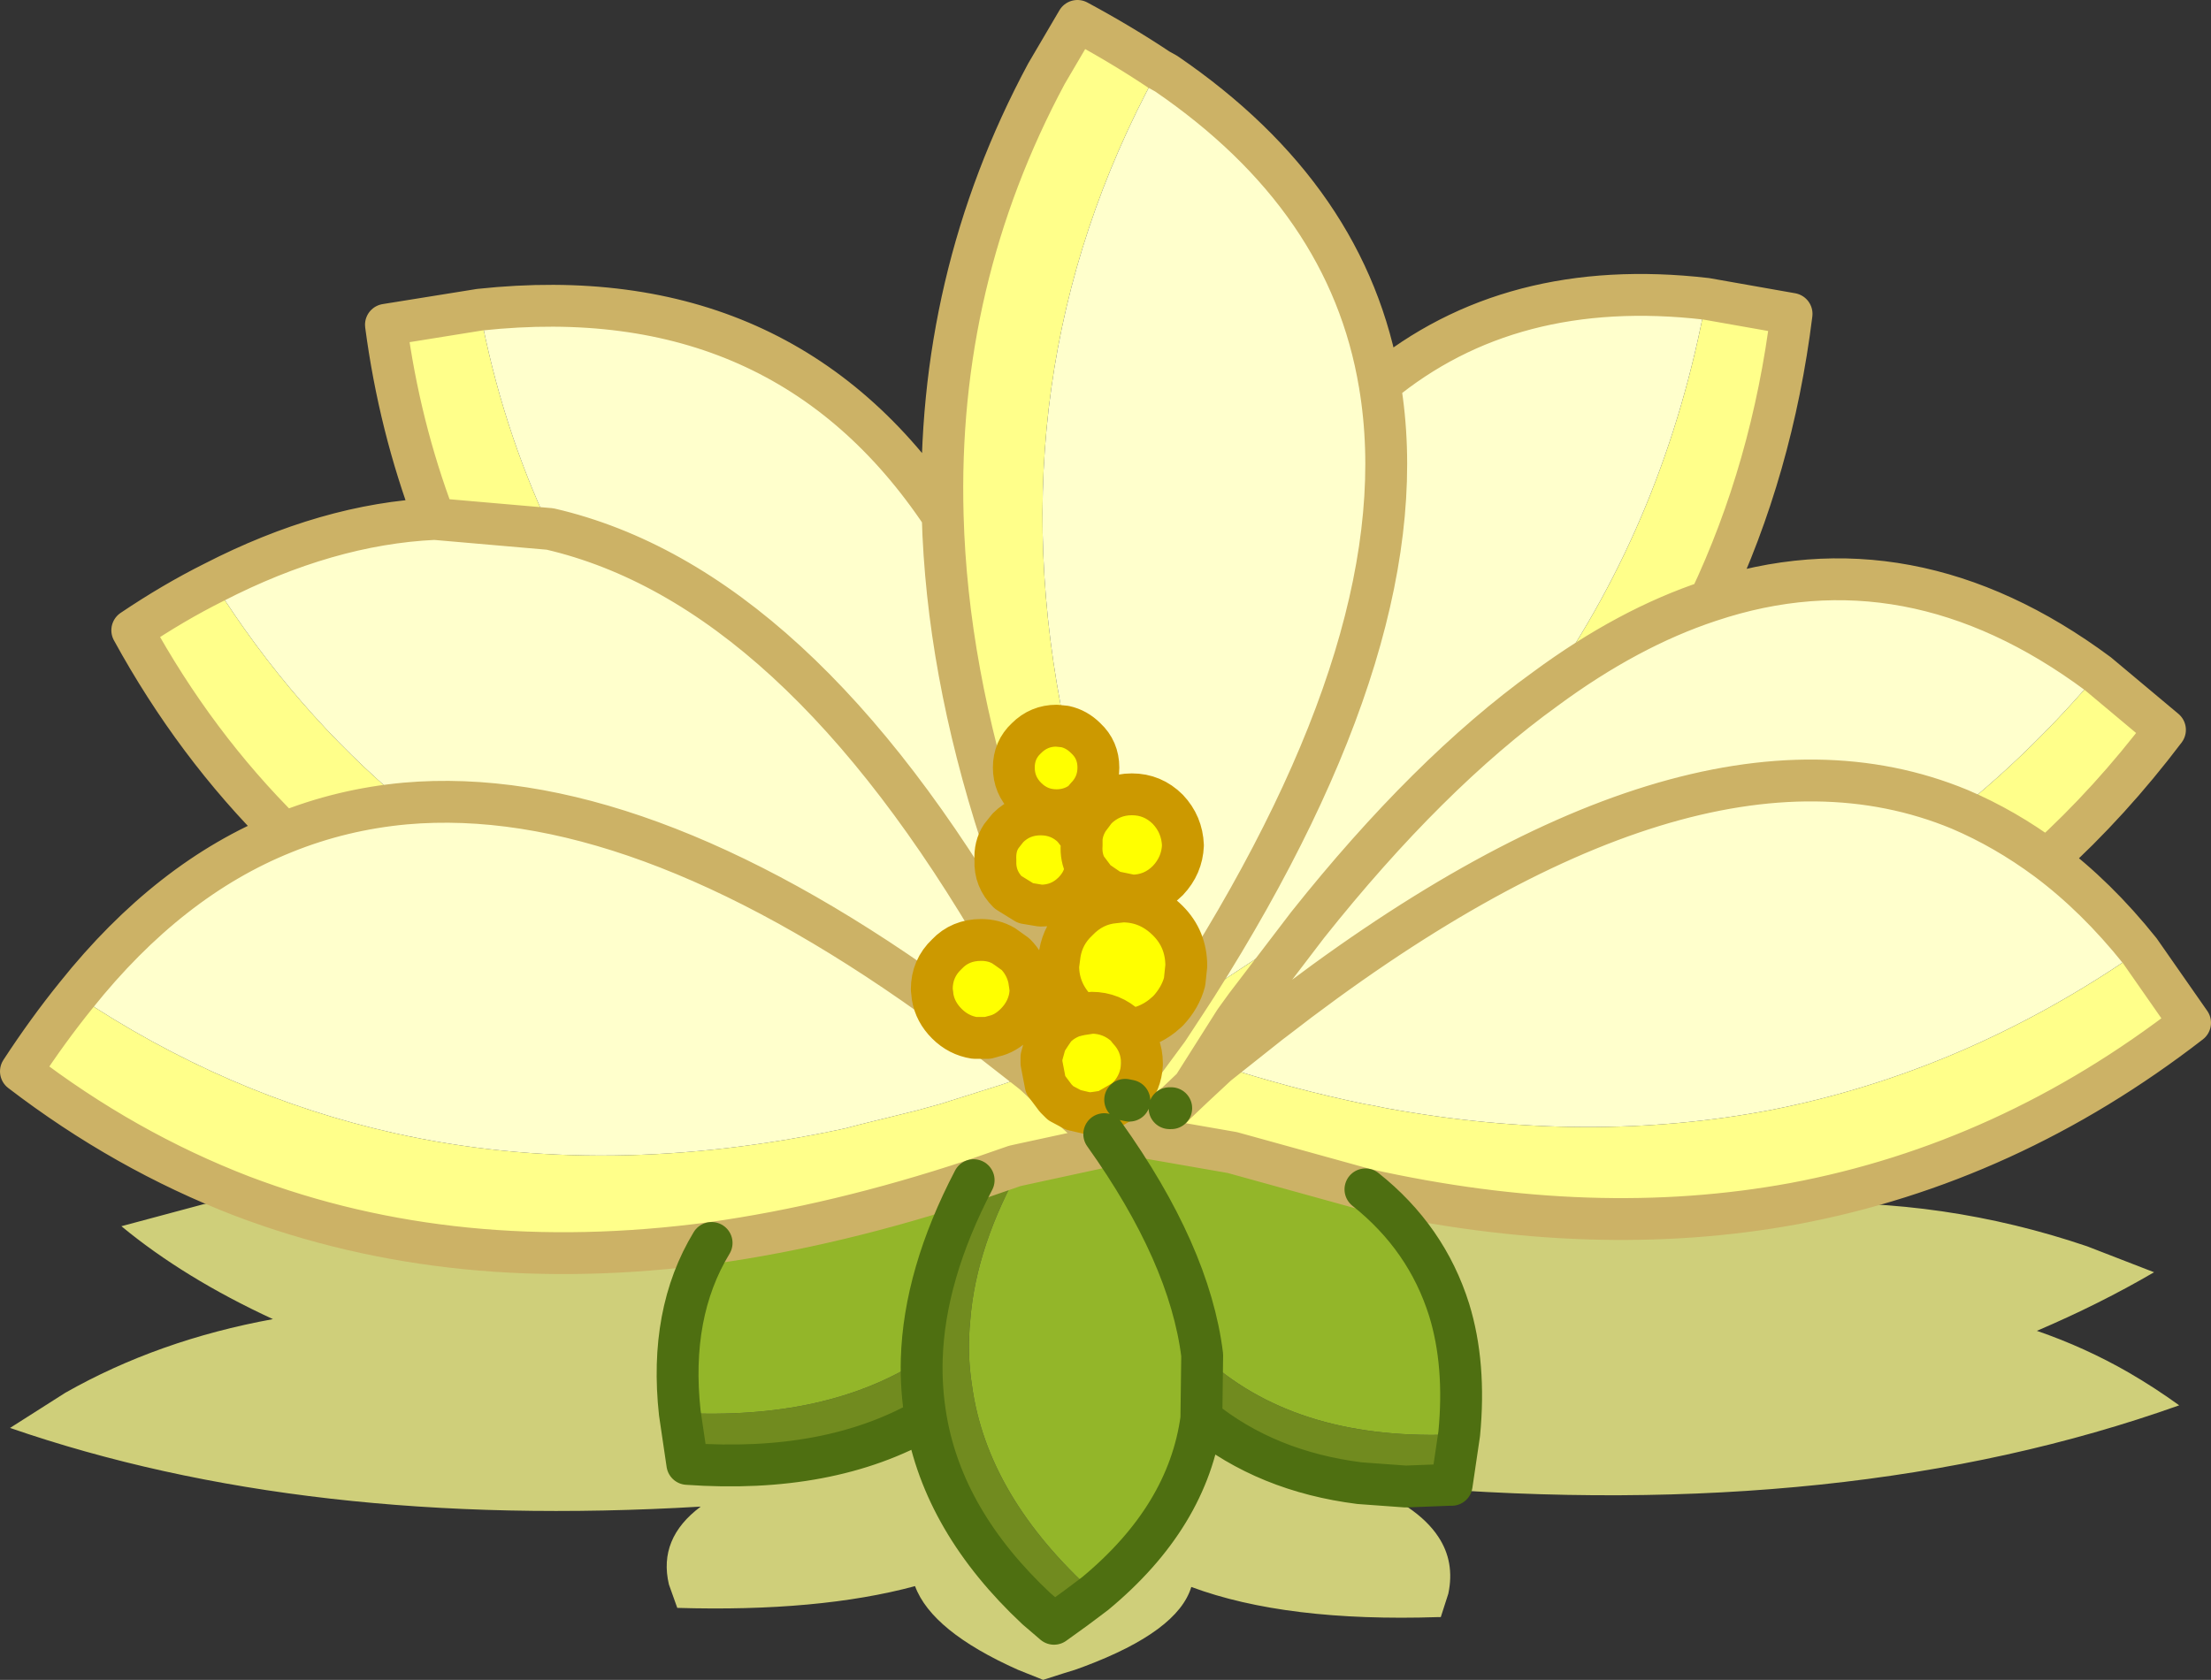<svg viewBox="0 0 132.05 100.35" xmlns="http://www.w3.org/2000/svg" xmlns:xlink="http://www.w3.org/1999/xlink"><rect x="0" y="0" width="132.05" height="100.35" fill="#333333" stroke="none"/><use width="132.05" height="100.35" xlink:href="#a"/><defs><g id="a"><path d="m334.55 189.4 4 3.35q-3.25 4.3-7.05 7.75-2.5-1.85-5.2-3 4.4-3.55 8.25-8.1m2.5 16.55 3 4.3q-10.85 8.4-23.65 10.8-11.95 2.2-25.6-.85l-7.95-2.2-5.45-.95 1.8-1.7.3-.3-.4.3-2.45 1.7.05-2.15v-.3q.7-.8.75-1.85v-.1q0-1.15-.8-2 1.1-.1 2-.8l.35.8 1.05-1.6 1.35-.75 5.95-3.9-3.7 4.85-.65.9 2.1.1-3.15 2.5-1.45 1.35 2.5-3.95-2.5 3.95 1.45-1.35q4.45 1.45 8.8 2.35l.3.05 1 .2q12.05 2.2 23 .1 11.65-2.3 22-9.5M223.7 220.6q-7-2.7-13.2-7.45 1.6-2.45 3.3-4.55 8.95 6 19.05 8.25 12.55 2.8 26.9-.3l.75-.2 3.45-.85 1.45-.4 3.65-1.15 1.6-.55.35-.1-.25-.2-2.5-1.95.35-.1 3.1.35-.25.9v.35l.25 1.3-.7-.65.7.65.6.8.3.3.75.4 1.25 1.15.6.6-.6-.6-1.25-1.15.85.2h.25l.7-.1h.1l-.05.1-.05-.1.05 1.35v.3l.4.35-.35.05-.1.05.1-.05v.1l-.1-.05-4.85 1.05-.45.1-2.45.85q-8.15 2.7-15.65 3.75-15.3 2.05-28.05-2.8m2.5-21.7q-5.3-5.25-9.05-12.1 2.45-1.65 4.85-2.85 4.8 7.65 11.45 13.2-3.8.35-7.25 1.75m9-18.75q-2.1-5.55-2.9-11.6l5.6-.9q1.3 6.95 4.2 13.1l-6.9-.6m30.35-.2q-.4-14.1 6.2-26.4l1.85-3.15q2.6 1.4 4.85 2.9l-.15.25q-9.8 18.1-5.45 39l-.5-.05q-1.05 0-1.8.75-.75.7-.75 1.75t.75 1.8 1.8.75q.9 0 1.6-.55l.3 1.1q-.35.55-.4 1.15l-.5-.65q-.8-.8-1.95-.8t-1.95.8l-.4.5q-3.25-10-3.5-19.15m45.6-12.95 5.1.9q-1.15 9.25-4.9 17.15-4.85 1.6-9.8 5.25 7.2-10.25 9.6-23.3m-35.5 35.4.2.65q-1.3.1-2.25 1.1-.85.8-1.05 1.95l-.1.75q0 1.55 1.15 2.7l.2.2-.45.1-1.45-3.25-1.4-3.5.9.15q1.15 0 1.95-.8.65-.65.75-1.5l.6.8.95.65m-4.2 7.25 1.15.6-.3.25-.25.35-.6-1.2m7.55 1-1.55 2.1 1.55-2.1m1.5 3.45-1 .95 1-.95m-5.9 2.5-.4-.95.4.95" fill="#ffff8a" fill-rule="evenodd" transform="translate(-209.25 -149.15)"/><path d="M316.4 221.05q8.95-.35 17.5 2.55l4 1.55q-3.25 1.9-7 3.5 2.9 1 5.5 2.5 1.55.9 3 1.95-19.8 7.05-46.2 4.85l2.6-.1h.15l.45-3.05q.4-4.15-.6-7.4-1.35-4.3-5-7.2 13.65 3.05 25.6.85m-25.95 16.7q3.45 1.3 4.7 3.2 1 1.5.6 3.4l-.45 1.4h-.15q-9.1.3-14.75-1.8-.8 2.65-6.4 4.75l-.55.2-.65.2-1.25.4-1.5-.6q-5.15-2.3-6.15-5-5.75 1.55-14.2 1.3l-.5-1.4q-.65-2.75 1.9-4.65-23.6 1.4-41.25-4.7l3.3-2.1q5.55-3.15 12.4-4.4-5.3-2.45-9.05-5.55l4.85-1.3 2.35-.5q12.75 4.85 28.05 2.8-2.55 4.2-1.9 10.15l.45 3.05q8.5.6 14.25-2.7 1.05 6.15 6.6 11.35l1.05.9 1.25-.9 1.2-.9q5.55-4.6 6.35-10.45 3.9 3.15 9.45 3.85m-14-22.9.25-.25v.3l-.25-.05m2.75.5h-.1l.4-.3-.3.3" fill="#cfcf7a" fill-rule="evenodd" transform="translate(-209.25 -149.15)"/><path d="M331.5 200.5q2.95 2.2 5.55 5.45-10.35 7.2-22 9.5-10.95 2.1-23-.1l-1-.2-.3-.05q-4.35-.9-8.8-2.35l3.15-2.5.2-.15q24.85-19.3 41-12.6 2.7 1.15 5.2 3m-117.7 8.1q5.55-6.95 12.4-9.7 3.45-1.4 7.25-1.75 13.65-1.2 31.5 11.55-17.85-12.75-31.5-11.55-6.65-5.55-11.45-13.2 6.8-3.5 13.2-3.8l6.9.6q14.7 3.4 27.1 24.9-12.4-21.5-27.1-24.9-2.9-6.15-4.2-13.1 18.15-1.95 27.65 12.3.25 9.15 3.5 19.15-.4.6-.35 1.45-.05 1.1.75 1.9l1.05.65 1.4 3.5 1.45 3.25q-.4.15-.75.4l-1.15-.6-.65-1.25.65 1.25.6 1.2-.35.55-3.1-.35q.7-.15 1.3-.75.8-.8.9-1.9v-.15l-.1-.65q-.2-.85-.8-1.45l-.7-.5q-.6-.35-1.35-.35-1.25 0-2.05.85-.9.85-.9 2.1l.05.45q.15.9.85 1.6t1.65.85h.8l2.5 1.95.25.2-.35.1-1.6.55-3.65 1.15-1.45.4-3.45.85-.75.2q-14.35 3.1-26.9.3-10.1-2.25-19.05-8.25m64.65-55.3.45.25q10.9 7.45 12.75 18.55 7.8-6.45 19.5-5.1-2.4 13.05-9.6 23.3 4.95-3.65 9.8-5.25 11.95-4 23.2 4.35-3.85 4.55-8.25 8.1-16.15-6.7-41 12.6l-.2.15-2.1-.1.65-.9 3.7-4.85-5.95 3.9-1.35.75-1.05 1.6-.35-.8.35-.3q.75-.8 1-1.75l.1-.95q0-1.6-1.1-2.7-1.15-1.15-2.7-1.15l-.45.05-.2-.65 1.2.25q1.25 0 2.15-.9.85-.9.9-2.1-.05-1.25-.9-2.15-.9-.9-2.15-.9t-2.15.9l-.45.6-.3-1.1.15-.2q.75-.75.75-1.8t-.75-1.75q-.55-.55-1.25-.7-4.35-20.9 5.45-39l.15-.25m13.2 18.8q2.5 14.75-10.95 35.95l-.65 1 .65-1q13.45-21.2 10.95-35.95m9.9 18.2q-7 5.05-14.2 14.1 7.2-9.05 14.2-14.1" fill="#ffc" fill-rule="evenodd" transform="translate(-209.25 -149.15)"/><path d="M272.85 192.55q.7.15 1.25.7.75.7.75 1.75t-.75 1.8l-.15.2q-.7.55-1.6.55-1.05 0-1.8-.75t-.75-1.8.75-1.75q.75-.75 1.8-.75l.5.05m1.4 5.55.45-.6q.9-.9 2.15-.9t2.15.9q.85.9.9 2.15-.05 1.2-.9 2.1-.9.9-2.15.9l-1.2-.25-.95-.65-.6-.8q-.1.85-.75 1.5-.8.8-1.95.8l-.9-.15-1.05-.65q-.8-.8-.75-1.9-.05-.85.35-1.45l.4-.5q.8-.8 1.95-.8t1.95.8l.5.65q.05-.6.4-1.15m1.6 4.95.45-.05q1.55 0 2.7 1.15 1.1 1.1 1.1 2.7l-.1.95q-.25.95-1 1.75l-.35.3q-.9.7-2 .8.8.85.8 2v.1q-.05 1.05-.75 1.85l-.25.25-1.2.7h-.1l-.7.1h-.25l-.85-.2-.75-.4-.3-.3-.6-.8-.25-1.3v-.35l.25-.9.35-.55.25-.35.3-.25q.35-.25.75-.4l.45-.1-.2-.2q-1.15-1.15-1.15-2.7l.1-.75q.2-1.15 1.05-1.95.95-1 2.25-1.1m-2-3.8v.4q-.05.7.25 1.3-.3-.6-.25-1.3v-.4m-4.65 6.4.7.5q.6.6.8 1.45l.1.65v.15q-.1 1.1-.9 1.9-.6.6-1.3.75l-.35.1h-.8q-.95-.15-1.65-.85t-.85-1.6l-.05-.45q0-1.25.9-2.1.8-.85 2.05-.85.75 0 1.35.35m7.45 5-.1-.15q-.9-.85-2.1-.85l-.65.1.65-.1q1.2 0 2.1.85l.1.15" fill="#ff0" fill-rule="evenodd" transform="translate(-209.25 -149.15)"/><path d="m293.2 237.95-2.75-.2q-5.55-.7-9.45-3.85l.05-3.8q5.4 5.05 14.75 4.75l.6-.05-.45 3.05h-.15l-2.6.1m-25.8-18.3 2.45-.85.45-.1q-2.75 4.85-3.1 9.3-.2 2 .1 3.9.9 6.65 7.35 12.45l-1.2.9-1.25.9-1.05-.9q-5.55-5.2-6.6-11.35-.3-1.75-.25-3.55-.05 1.8.25 3.55-5.75 3.3-14.25 2.7l-.45-3.05q8.8.45 14.45-3.2.15-5.05 3.1-10.7" fill="#718b1f" fill-rule="evenodd" transform="translate(-209.25 -149.15)"/><path d="M267.4 219.65q-2.95 5.65-3.1 10.7-5.65 3.65-14.45 3.2-.65-5.95 1.9-10.15 7.5-1.05 15.65-3.75m7.25 24.7q-6.45-5.8-7.35-12.45-.3-1.9-.1-3.9.35-4.45 3.1-9.3l4.85-1.05.1.05v-.1l.35-.05-.4-.35v-.3l-.05-1.35.05.1.05-.1 1.2-.7.25.05-.05 2.15 2.45-1.7h.1l-1.8 1.7 5.45.95 7.95 2.2q3.65 2.9 5 7.2 1 3.25.6 7.4l-.6.05q-9.35.3-14.75-4.75-.75-6.05-5.85-13.2 5.1 7.15 5.85 13.2l-.05 3.8q-.8 5.85-6.35 10.45" fill="#93b629" fill-rule="evenodd" transform="translate(-209.25 -149.15)"/><path d="m125.3 40.25 4 3.35q-3.25 4.3-7.05 7.75 2.95 2.2 5.55 5.45l3 4.3q-10.85 8.4-23.65 10.8m-92.7-.45q-7-2.7-13.2-7.45 1.6-2.45 3.3-4.55 5.55-6.95 12.4-9.7-5.3-5.25-9.05-12.1 2.45-1.65 4.85-2.85 6.8-3.5 13.2-3.8-2.1-5.55-2.9-11.6l5.6-.9Q46.8 16.55 56.3 30.8q-.4-14.1 6.2-26.4l1.85-3.15q2.6 1.4 4.85 2.9l.45.25q10.9 7.45 12.75 18.55 7.8-6.45 19.5-5.1l5.1.9q-1.15 9.25-4.9 17.15 11.95-4 23.2 4.35m-8.25 8.1q2.7 1.15 5.2 3M69.75 61.5l1.05-1.6.65-1Q84.9 37.7 82.4 22.95m-21.15 31 1.4 3.5 1.45 3.25m-2.55-1.45.65 1.25m-2.4-10.55q-3.25-10-3.5-19.15m3.65 25.7Q47.55 35 32.85 31.6l-6.9-.6M55.7 59.55Q37.85 46.8 24.2 48q-3.8.35-7.25 1.75M59 62l2.5 1.95.25.2.7.65m-1.4 4.75-.45.1-2.45.85Q50 73.2 42.5 74.25q-15.3 2.05-28.05-2.8m46.6-1.9 4.85-1.05.1-.05.35-.05-.4-.35-.6-.6-1.25-1.15m11.75-5.2.2-.15q24.85-19.3 41-12.6M73.75 61l-2.5 3.95 1.45-1.35 3.15-2.5m-2.1-.1.65-.9 3.7-4.85q7.2-9.05 14.2-14.1 4.95-3.65 9.8-5.25M68.2 63.6l1.55-2.1m-2.3 4.25v-.3m2.8.45 1-.95M62.8 61.7l-.6-1.2m2.75 6 .4.95m.55-1.05.05.1.05-.1m0 2.05v.1l-.1-.05m.05-.45v-.3l-.05-1.35m15.65 4.65-7.95-2.2-5.45-.95 1.8-1.7.3-.3-.4.3-2.45 1.7.05-2.15m14.1 5.3q13.65 3.05 25.6.85" fill="none" stroke="#ccb266" stroke-linecap="round" stroke-linejoin="round" stroke-width="2.5"/><path d="M63.6 43.4q.7.15 1.25.7.75.7.75 1.75t-.75 1.8l-.15.2q-.7.55-1.6.55-1.05 0-1.8-.75t-.75-1.8.75-1.75q.75-.75 1.8-.75l.5.05m1.4 5.55.45-.6q.9-.9 2.15-.9t2.15.9q.85.9.9 2.15-.05 1.2-.9 2.1-.9.9-2.15.9l-1.2-.25-.95-.65-.6-.8q-.1.85-.75 1.5-.8.8-1.95.8l-.9-.15-1.05-.65q-.8-.8-.75-1.9-.05-.85.35-1.45l.4-.5q.8-.8 1.95-.8t1.95.8l.5.65q.05-.6.4-1.15m1.6 4.95.45-.05q1.55 0 2.7 1.15 1.1 1.1 1.1 2.7l-.1.95q-.25.95-1 1.75l-.35.3m-5.3 0 .45-.1-.2-.2q-1.15-1.15-1.15-2.7l.1-.75q.2-1.15 1.05-1.95.95-1 2.25-1.1m-1.75-2.1q-.3-.6-.25-1.3v-.4m-4.65 6.4.7.5q.6.6.8 1.45l.1.65v.15m1.8 1.85q.35-.25.75-.4m-8.4-1.15-.05-.45q0-1.25.9-2.1.8-.85 2.05-.85.75 0 1.35.35M59 62h-.8q-.95-.15-1.65-.85t-.85-1.6m3.65 2.35L59 62m3.45 2.8-.25-1.3v-.35l.25-.9.35-.55.25-.35.3-.25m-4 .8q.7-.15 1.3-.75.8-.8.9-1.9m2.55 7.05-.75-.4-.3-.3-.6-.8m2.1-4.2.65-.1q1.2 0 2.1.85l.1.15q1.1-.1 2-.8m-2 .8q.8.85.8 2v.1m-.75 1.85-.25.25m.25-.25q.7-.8.75-1.85m-2.3 2.8-.7.1h-.25l-.85-.2m1.9.1h-.1m.1 0 1.2-.7" fill="none" stroke="#c90" stroke-linecap="round" stroke-linejoin="round" stroke-width="2.5"/><path d="m83.95 88.8-2.75-.2q-5.55-.7-9.45-3.85-.8 5.85-6.35 10.45m-7.25-24.7q-2.95 5.65-3.1 10.7-.05 1.8.25 3.55 1.05 6.15 6.6 11.35l1.05.9 1.25-.9 1.2-.9M42.5 74.25q-2.55 4.2-1.9 10.15l.45 3.05q8.5.6 14.25-2.7M67.2 65.7l.25.05m2.5.45h-.1m-3.9 1.55q5.1 7.15 5.85 13.2l-.05 3.8m15.4.9q.4-4.15-.6-7.4-1.35-4.3-5-7.2m5.6 14.6-.45 3.05h-.15l-2.6.1" fill="none" stroke="#4e6f11" stroke-linecap="round" stroke-linejoin="round" stroke-width="2.5"/></g></defs></svg>